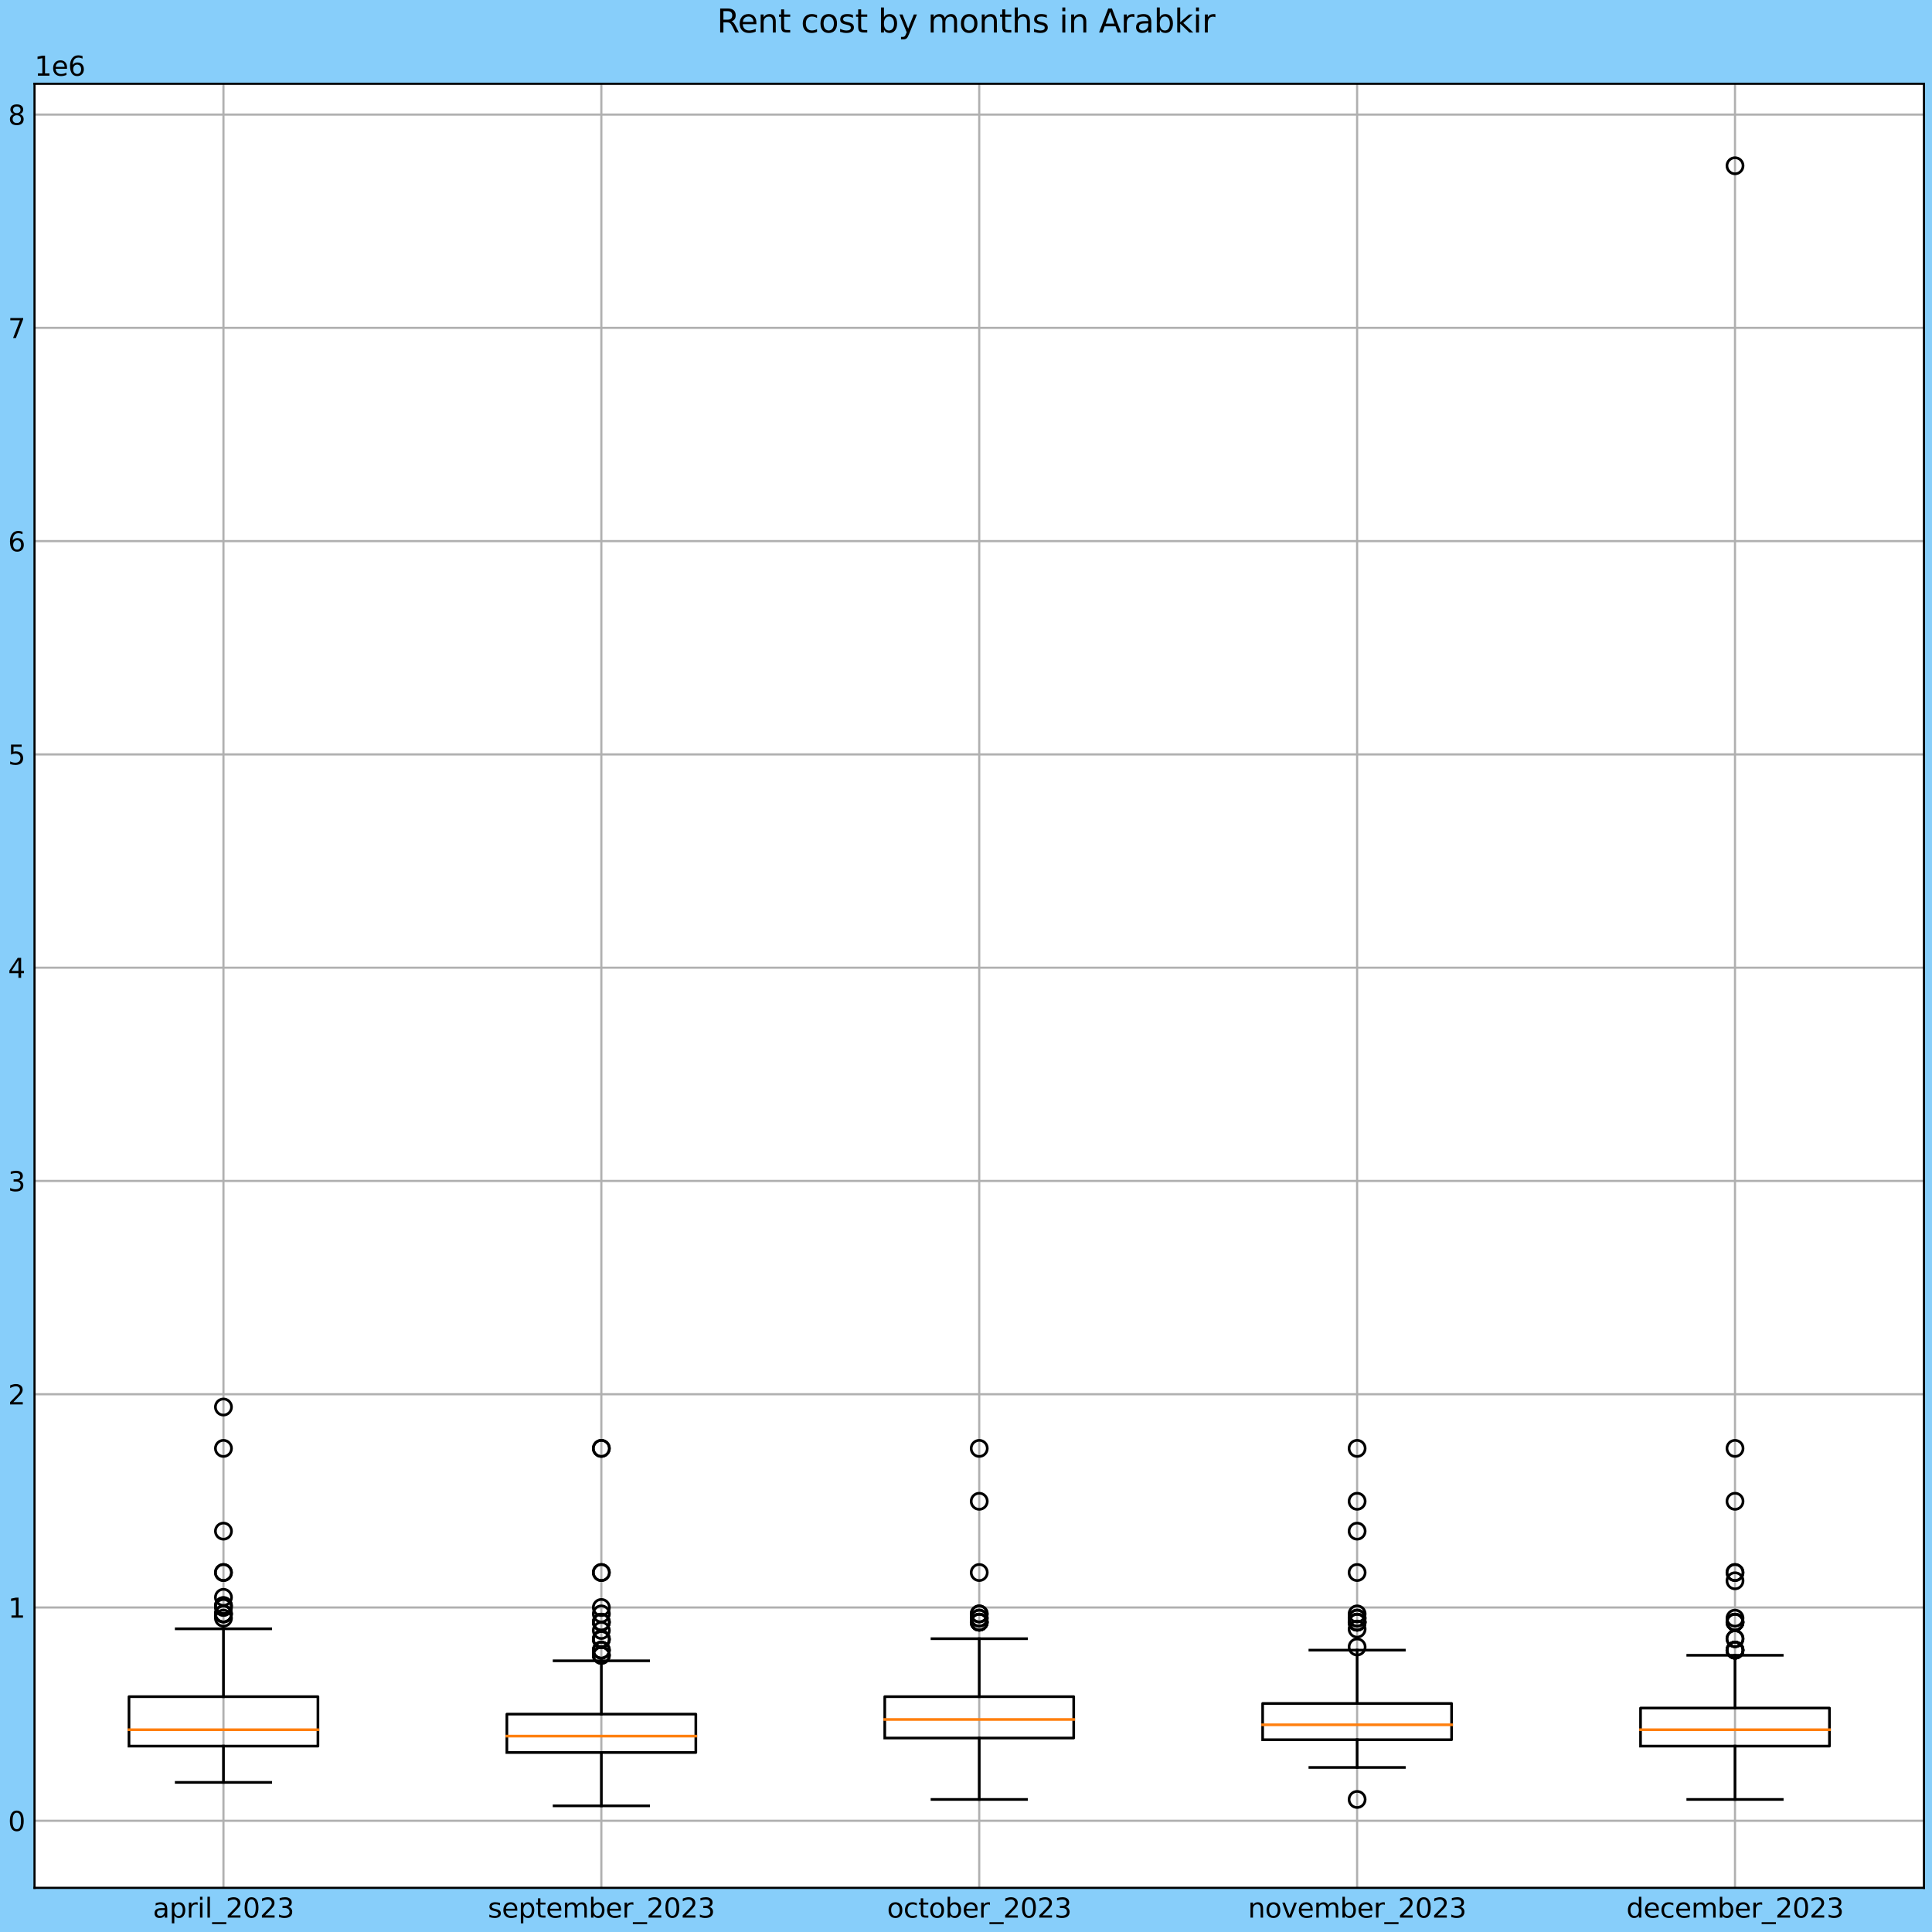 <?xml version="1.0" encoding="utf-8" standalone="no"?>
<!DOCTYPE svg PUBLIC "-//W3C//DTD SVG 1.1//EN"
  "http://www.w3.org/Graphics/SVG/1.1/DTD/svg11.dtd">
<svg xmlns:xlink="http://www.w3.org/1999/xlink" width="720pt" height="720pt" viewBox="0 0 720 720" xmlns="http://www.w3.org/2000/svg" version="1.1">
 <defs>
  <style type="text/css">*{stroke-linejoin: round; stroke-linecap: butt}</style>
 </defs>
 <g id="figure_1">
  <g id="patch_1">
   <path d="M 0 720 
L 720 720 
L 720 0 
L 0 0 
z
" style="fill: #87cefa"/>
  </g>
  <g id="axes_1">
   <g id="patch_2">
    <path d="M 12.863 703.544 
L 717 703.544 
L 717 31.213 
L 12.863 31.213 
z
" style="fill: #ffffff"/>
   </g>
   <g id="matplotlib.axis_1">
    <g id="xtick_1">
     <g id="line2d_1">
      <path d="M 83.276 703.544 
L 83.276 31.213 
" clip-path="url(#pa98e828a93)" style="fill: none; stroke: #b0b0b0; stroke-width: 0.8; stroke-linecap: square"/>
     </g>
     <g id="line2d_2"/>
     <g id="text_1">
      <!-- april_2023 -->
      <g transform="translate(56.98 714.642)scale(0.1 -0.1)">
       <defs>
        <path id="DejaVuSans-61" d="M 2194 1759 
Q 1497 1759 1228 1600 
Q 959 1441 959 1056 
Q 959 750 1161 570 
Q 1363 391 1709 391 
Q 2188 391 2477 730 
Q 2766 1069 2766 1631 
L 2766 1759 
L 2194 1759 
z
M 3341 1997 
L 3341 0 
L 2766 0 
L 2766 531 
Q 2569 213 2275 61 
Q 1981 -91 1556 -91 
Q 1019 -91 701 211 
Q 384 513 384 1019 
Q 384 1609 779 1909 
Q 1175 2209 1959 2209 
L 2766 2209 
L 2766 2266 
Q 2766 2663 2505 2880 
Q 2244 3097 1772 3097 
Q 1472 3097 1187 3025 
Q 903 2953 641 2809 
L 641 3341 
Q 956 3463 1253 3523 
Q 1550 3584 1831 3584 
Q 2591 3584 2966 3190 
Q 3341 2797 3341 1997 
z
" transform="scale(0.016)"/>
        <path id="DejaVuSans-70" d="M 1159 525 
L 1159 -1331 
L 581 -1331 
L 581 3500 
L 1159 3500 
L 1159 2969 
Q 1341 3281 1617 3432 
Q 1894 3584 2278 3584 
Q 2916 3584 3314 3078 
Q 3713 2572 3713 1747 
Q 3713 922 3314 415 
Q 2916 -91 2278 -91 
Q 1894 -91 1617 61 
Q 1341 213 1159 525 
z
M 3116 1747 
Q 3116 2381 2855 2742 
Q 2594 3103 2138 3103 
Q 1681 3103 1420 2742 
Q 1159 2381 1159 1747 
Q 1159 1113 1420 752 
Q 1681 391 2138 391 
Q 2594 391 2855 752 
Q 3116 1113 3116 1747 
z
" transform="scale(0.016)"/>
        <path id="DejaVuSans-72" d="M 2631 2963 
Q 2534 3019 2420 3045 
Q 2306 3072 2169 3072 
Q 1681 3072 1420 2755 
Q 1159 2438 1159 1844 
L 1159 0 
L 581 0 
L 581 3500 
L 1159 3500 
L 1159 2956 
Q 1341 3275 1631 3429 
Q 1922 3584 2338 3584 
Q 2397 3584 2469 3576 
Q 2541 3569 2628 3553 
L 2631 2963 
z
" transform="scale(0.016)"/>
        <path id="DejaVuSans-69" d="M 603 3500 
L 1178 3500 
L 1178 0 
L 603 0 
L 603 3500 
z
M 603 4863 
L 1178 4863 
L 1178 4134 
L 603 4134 
L 603 4863 
z
" transform="scale(0.016)"/>
        <path id="DejaVuSans-6c" d="M 603 4863 
L 1178 4863 
L 1178 0 
L 603 0 
L 603 4863 
z
" transform="scale(0.016)"/>
        <path id="DejaVuSans-5f" d="M 3263 -1063 
L 3263 -1509 
L -63 -1509 
L -63 -1063 
L 3263 -1063 
z
" transform="scale(0.016)"/>
        <path id="DejaVuSans-32" d="M 1228 531 
L 3431 531 
L 3431 0 
L 469 0 
L 469 531 
Q 828 903 1448 1529 
Q 2069 2156 2228 2338 
Q 2531 2678 2651 2914 
Q 2772 3150 2772 3378 
Q 2772 3750 2511 3984 
Q 2250 4219 1831 4219 
Q 1534 4219 1204 4116 
Q 875 4013 500 3803 
L 500 4441 
Q 881 4594 1212 4672 
Q 1544 4750 1819 4750 
Q 2544 4750 2975 4387 
Q 3406 4025 3406 3419 
Q 3406 3131 3298 2873 
Q 3191 2616 2906 2266 
Q 2828 2175 2409 1742 
Q 1991 1309 1228 531 
z
" transform="scale(0.016)"/>
        <path id="DejaVuSans-30" d="M 2034 4250 
Q 1547 4250 1301 3770 
Q 1056 3291 1056 2328 
Q 1056 1369 1301 889 
Q 1547 409 2034 409 
Q 2525 409 2770 889 
Q 3016 1369 3016 2328 
Q 3016 3291 2770 3770 
Q 2525 4250 2034 4250 
z
M 2034 4750 
Q 2819 4750 3233 4129 
Q 3647 3509 3647 2328 
Q 3647 1150 3233 529 
Q 2819 -91 2034 -91 
Q 1250 -91 836 529 
Q 422 1150 422 2328 
Q 422 3509 836 4129 
Q 1250 4750 2034 4750 
z
" transform="scale(0.016)"/>
        <path id="DejaVuSans-33" d="M 2597 2516 
Q 3050 2419 3304 2112 
Q 3559 1806 3559 1356 
Q 3559 666 3084 287 
Q 2609 -91 1734 -91 
Q 1441 -91 1130 -33 
Q 819 25 488 141 
L 488 750 
Q 750 597 1062 519 
Q 1375 441 1716 441 
Q 2309 441 2620 675 
Q 2931 909 2931 1356 
Q 2931 1769 2642 2001 
Q 2353 2234 1838 2234 
L 1294 2234 
L 1294 2753 
L 1863 2753 
Q 2328 2753 2575 2939 
Q 2822 3125 2822 3475 
Q 2822 3834 2567 4026 
Q 2313 4219 1838 4219 
Q 1578 4219 1281 4162 
Q 984 4106 628 3988 
L 628 4550 
Q 988 4650 1302 4700 
Q 1616 4750 1894 4750 
Q 2613 4750 3031 4423 
Q 3450 4097 3450 3541 
Q 3450 3153 3228 2886 
Q 3006 2619 2597 2516 
z
" transform="scale(0.016)"/>
       </defs>
       <use xlink:href="#DejaVuSans-61"/>
       <use xlink:href="#DejaVuSans-70" x="61.279"/>
       <use xlink:href="#DejaVuSans-72" x="124.756"/>
       <use xlink:href="#DejaVuSans-69" x="165.869"/>
       <use xlink:href="#DejaVuSans-6c" x="193.652"/>
       <use xlink:href="#DejaVuSans-5f" x="221.436"/>
       <use xlink:href="#DejaVuSans-32" x="271.436"/>
       <use xlink:href="#DejaVuSans-30" x="335.059"/>
       <use xlink:href="#DejaVuSans-32" x="398.682"/>
       <use xlink:href="#DejaVuSans-33" x="462.305"/>
      </g>
     </g>
    </g>
    <g id="xtick_2">
     <g id="line2d_3">
      <path d="M 224.104 703.544 
L 224.104 31.213 
" clip-path="url(#pa98e828a93)" style="fill: none; stroke: #b0b0b0; stroke-width: 0.8; stroke-linecap: square"/>
     </g>
     <g id="line2d_4"/>
     <g id="text_2">
      <!-- september_2023 -->
      <g transform="translate(181.81 714.642)scale(0.1 -0.1)">
       <defs>
        <path id="DejaVuSans-73" d="M 2834 3397 
L 2834 2853 
Q 2591 2978 2328 3040 
Q 2066 3103 1784 3103 
Q 1356 3103 1142 2972 
Q 928 2841 928 2578 
Q 928 2378 1081 2264 
Q 1234 2150 1697 2047 
L 1894 2003 
Q 2506 1872 2764 1633 
Q 3022 1394 3022 966 
Q 3022 478 2636 193 
Q 2250 -91 1575 -91 
Q 1294 -91 989 -36 
Q 684 19 347 128 
L 347 722 
Q 666 556 975 473 
Q 1284 391 1588 391 
Q 1994 391 2212 530 
Q 2431 669 2431 922 
Q 2431 1156 2273 1281 
Q 2116 1406 1581 1522 
L 1381 1569 
Q 847 1681 609 1914 
Q 372 2147 372 2553 
Q 372 3047 722 3315 
Q 1072 3584 1716 3584 
Q 2034 3584 2315 3537 
Q 2597 3491 2834 3397 
z
" transform="scale(0.016)"/>
        <path id="DejaVuSans-65" d="M 3597 1894 
L 3597 1613 
L 953 1613 
Q 991 1019 1311 708 
Q 1631 397 2203 397 
Q 2534 397 2845 478 
Q 3156 559 3463 722 
L 3463 178 
Q 3153 47 2828 -22 
Q 2503 -91 2169 -91 
Q 1331 -91 842 396 
Q 353 884 353 1716 
Q 353 2575 817 3079 
Q 1281 3584 2069 3584 
Q 2775 3584 3186 3129 
Q 3597 2675 3597 1894 
z
M 3022 2063 
Q 3016 2534 2758 2815 
Q 2500 3097 2075 3097 
Q 1594 3097 1305 2825 
Q 1016 2553 972 2059 
L 3022 2063 
z
" transform="scale(0.016)"/>
        <path id="DejaVuSans-74" d="M 1172 4494 
L 1172 3500 
L 2356 3500 
L 2356 3053 
L 1172 3053 
L 1172 1153 
Q 1172 725 1289 603 
Q 1406 481 1766 481 
L 2356 481 
L 2356 0 
L 1766 0 
Q 1100 0 847 248 
Q 594 497 594 1153 
L 594 3053 
L 172 3053 
L 172 3500 
L 594 3500 
L 594 4494 
L 1172 4494 
z
" transform="scale(0.016)"/>
        <path id="DejaVuSans-6d" d="M 3328 2828 
Q 3544 3216 3844 3400 
Q 4144 3584 4550 3584 
Q 5097 3584 5394 3201 
Q 5691 2819 5691 2113 
L 5691 0 
L 5113 0 
L 5113 2094 
Q 5113 2597 4934 2840 
Q 4756 3084 4391 3084 
Q 3944 3084 3684 2787 
Q 3425 2491 3425 1978 
L 3425 0 
L 2847 0 
L 2847 2094 
Q 2847 2600 2669 2842 
Q 2491 3084 2119 3084 
Q 1678 3084 1418 2786 
Q 1159 2488 1159 1978 
L 1159 0 
L 581 0 
L 581 3500 
L 1159 3500 
L 1159 2956 
Q 1356 3278 1631 3431 
Q 1906 3584 2284 3584 
Q 2666 3584 2933 3390 
Q 3200 3197 3328 2828 
z
" transform="scale(0.016)"/>
        <path id="DejaVuSans-62" d="M 3116 1747 
Q 3116 2381 2855 2742 
Q 2594 3103 2138 3103 
Q 1681 3103 1420 2742 
Q 1159 2381 1159 1747 
Q 1159 1113 1420 752 
Q 1681 391 2138 391 
Q 2594 391 2855 752 
Q 3116 1113 3116 1747 
z
M 1159 2969 
Q 1341 3281 1617 3432 
Q 1894 3584 2278 3584 
Q 2916 3584 3314 3078 
Q 3713 2572 3713 1747 
Q 3713 922 3314 415 
Q 2916 -91 2278 -91 
Q 1894 -91 1617 61 
Q 1341 213 1159 525 
L 1159 0 
L 581 0 
L 581 4863 
L 1159 4863 
L 1159 2969 
z
" transform="scale(0.016)"/>
       </defs>
       <use xlink:href="#DejaVuSans-73"/>
       <use xlink:href="#DejaVuSans-65" x="52.1"/>
       <use xlink:href="#DejaVuSans-70" x="113.623"/>
       <use xlink:href="#DejaVuSans-74" x="177.1"/>
       <use xlink:href="#DejaVuSans-65" x="216.309"/>
       <use xlink:href="#DejaVuSans-6d" x="277.832"/>
       <use xlink:href="#DejaVuSans-62" x="375.244"/>
       <use xlink:href="#DejaVuSans-65" x="438.721"/>
       <use xlink:href="#DejaVuSans-72" x="500.244"/>
       <use xlink:href="#DejaVuSans-5f" x="541.357"/>
       <use xlink:href="#DejaVuSans-32" x="591.357"/>
       <use xlink:href="#DejaVuSans-30" x="654.98"/>
       <use xlink:href="#DejaVuSans-32" x="718.604"/>
       <use xlink:href="#DejaVuSans-33" x="782.227"/>
      </g>
     </g>
    </g>
    <g id="xtick_3">
     <g id="line2d_5">
      <path d="M 364.931 703.544 
L 364.931 31.213 
" clip-path="url(#pa98e828a93)" style="fill: none; stroke: #b0b0b0; stroke-width: 0.8; stroke-linecap: square"/>
     </g>
     <g id="line2d_6"/>
     <g id="text_3">
      <!-- october_2023 -->
      <g transform="translate(330.572 714.642)scale(0.1 -0.1)">
       <defs>
        <path id="DejaVuSans-6f" d="M 1959 3097 
Q 1497 3097 1228 2736 
Q 959 2375 959 1747 
Q 959 1119 1226 758 
Q 1494 397 1959 397 
Q 2419 397 2687 759 
Q 2956 1122 2956 1747 
Q 2956 2369 2687 2733 
Q 2419 3097 1959 3097 
z
M 1959 3584 
Q 2709 3584 3137 3096 
Q 3566 2609 3566 1747 
Q 3566 888 3137 398 
Q 2709 -91 1959 -91 
Q 1206 -91 779 398 
Q 353 888 353 1747 
Q 353 2609 779 3096 
Q 1206 3584 1959 3584 
z
" transform="scale(0.016)"/>
        <path id="DejaVuSans-63" d="M 3122 3366 
L 3122 2828 
Q 2878 2963 2633 3030 
Q 2388 3097 2138 3097 
Q 1578 3097 1268 2742 
Q 959 2388 959 1747 
Q 959 1106 1268 751 
Q 1578 397 2138 397 
Q 2388 397 2633 464 
Q 2878 531 3122 666 
L 3122 134 
Q 2881 22 2623 -34 
Q 2366 -91 2075 -91 
Q 1284 -91 818 406 
Q 353 903 353 1747 
Q 353 2603 823 3093 
Q 1294 3584 2113 3584 
Q 2378 3584 2631 3529 
Q 2884 3475 3122 3366 
z
" transform="scale(0.016)"/>
       </defs>
       <use xlink:href="#DejaVuSans-6f"/>
       <use xlink:href="#DejaVuSans-63" x="61.182"/>
       <use xlink:href="#DejaVuSans-74" x="116.162"/>
       <use xlink:href="#DejaVuSans-6f" x="155.371"/>
       <use xlink:href="#DejaVuSans-62" x="216.553"/>
       <use xlink:href="#DejaVuSans-65" x="280.029"/>
       <use xlink:href="#DejaVuSans-72" x="341.553"/>
       <use xlink:href="#DejaVuSans-5f" x="382.666"/>
       <use xlink:href="#DejaVuSans-32" x="432.666"/>
       <use xlink:href="#DejaVuSans-30" x="496.289"/>
       <use xlink:href="#DejaVuSans-32" x="559.912"/>
       <use xlink:href="#DejaVuSans-33" x="623.535"/>
      </g>
     </g>
    </g>
    <g id="xtick_4">
     <g id="line2d_7">
      <path d="M 505.759 703.544 
L 505.759 31.213 
" clip-path="url(#pa98e828a93)" style="fill: none; stroke: #b0b0b0; stroke-width: 0.8; stroke-linecap: square"/>
     </g>
     <g id="line2d_8"/>
     <g id="text_4">
      <!-- november_2023 -->
      <g transform="translate(465.093 714.642)scale(0.1 -0.1)">
       <defs>
        <path id="DejaVuSans-6e" d="M 3513 2113 
L 3513 0 
L 2938 0 
L 2938 2094 
Q 2938 2591 2744 2837 
Q 2550 3084 2163 3084 
Q 1697 3084 1428 2787 
Q 1159 2491 1159 1978 
L 1159 0 
L 581 0 
L 581 3500 
L 1159 3500 
L 1159 2956 
Q 1366 3272 1645 3428 
Q 1925 3584 2291 3584 
Q 2894 3584 3203 3211 
Q 3513 2838 3513 2113 
z
" transform="scale(0.016)"/>
        <path id="DejaVuSans-76" d="M 191 3500 
L 800 3500 
L 1894 563 
L 2988 3500 
L 3597 3500 
L 2284 0 
L 1503 0 
L 191 3500 
z
" transform="scale(0.016)"/>
       </defs>
       <use xlink:href="#DejaVuSans-6e"/>
       <use xlink:href="#DejaVuSans-6f" x="63.379"/>
       <use xlink:href="#DejaVuSans-76" x="124.561"/>
       <use xlink:href="#DejaVuSans-65" x="183.74"/>
       <use xlink:href="#DejaVuSans-6d" x="245.264"/>
       <use xlink:href="#DejaVuSans-62" x="342.676"/>
       <use xlink:href="#DejaVuSans-65" x="406.152"/>
       <use xlink:href="#DejaVuSans-72" x="467.676"/>
       <use xlink:href="#DejaVuSans-5f" x="508.789"/>
       <use xlink:href="#DejaVuSans-32" x="558.789"/>
       <use xlink:href="#DejaVuSans-30" x="622.412"/>
       <use xlink:href="#DejaVuSans-32" x="686.035"/>
       <use xlink:href="#DejaVuSans-33" x="749.658"/>
      </g>
     </g>
    </g>
    <g id="xtick_5">
     <g id="line2d_9">
      <path d="M 646.586 703.544 
L 646.586 31.213 
" clip-path="url(#pa98e828a93)" style="fill: none; stroke: #b0b0b0; stroke-width: 0.8; stroke-linecap: square"/>
     </g>
     <g id="line2d_10"/>
     <g id="text_5">
      <!-- december_2023 -->
      <g transform="translate(606.108 714.642)scale(0.1 -0.1)">
       <defs>
        <path id="DejaVuSans-64" d="M 2906 2969 
L 2906 4863 
L 3481 4863 
L 3481 0 
L 2906 0 
L 2906 525 
Q 2725 213 2448 61 
Q 2172 -91 1784 -91 
Q 1150 -91 751 415 
Q 353 922 353 1747 
Q 353 2572 751 3078 
Q 1150 3584 1784 3584 
Q 2172 3584 2448 3432 
Q 2725 3281 2906 2969 
z
M 947 1747 
Q 947 1113 1208 752 
Q 1469 391 1925 391 
Q 2381 391 2643 752 
Q 2906 1113 2906 1747 
Q 2906 2381 2643 2742 
Q 2381 3103 1925 3103 
Q 1469 3103 1208 2742 
Q 947 2381 947 1747 
z
" transform="scale(0.016)"/>
       </defs>
       <use xlink:href="#DejaVuSans-64"/>
       <use xlink:href="#DejaVuSans-65" x="63.477"/>
       <use xlink:href="#DejaVuSans-63" x="125"/>
       <use xlink:href="#DejaVuSans-65" x="179.98"/>
       <use xlink:href="#DejaVuSans-6d" x="241.504"/>
       <use xlink:href="#DejaVuSans-62" x="338.916"/>
       <use xlink:href="#DejaVuSans-65" x="402.393"/>
       <use xlink:href="#DejaVuSans-72" x="463.916"/>
       <use xlink:href="#DejaVuSans-5f" x="505.029"/>
       <use xlink:href="#DejaVuSans-32" x="555.029"/>
       <use xlink:href="#DejaVuSans-30" x="618.652"/>
       <use xlink:href="#DejaVuSans-32" x="682.275"/>
       <use xlink:href="#DejaVuSans-33" x="745.898"/>
      </g>
     </g>
    </g>
   </g>
   <g id="matplotlib.axis_2">
    <g id="ytick_1">
     <g id="line2d_11">
      <path d="M 12.863 678.547 
L 717 678.547 
" clip-path="url(#pa98e828a93)" style="fill: none; stroke: #b0b0b0; stroke-width: 0.8; stroke-linecap: square"/>
     </g>
     <g id="line2d_12"/>
     <g id="text_6">
      <!-- 0 -->
      <g transform="translate(3 682.346)scale(0.1 -0.1)">
       <use xlink:href="#DejaVuSans-30"/>
      </g>
     </g>
    </g>
    <g id="ytick_2">
     <g id="line2d_13">
      <path d="M 12.863 599.066 
L 717 599.066 
" clip-path="url(#pa98e828a93)" style="fill: none; stroke: #b0b0b0; stroke-width: 0.8; stroke-linecap: square"/>
     </g>
     <g id="line2d_14"/>
     <g id="text_7">
      <!-- 1 -->
      <g transform="translate(3 602.865)scale(0.1 -0.1)">
       <defs>
        <path id="DejaVuSans-31" d="M 794 531 
L 1825 531 
L 1825 4091 
L 703 3866 
L 703 4441 
L 1819 4666 
L 2450 4666 
L 2450 531 
L 3481 531 
L 3481 0 
L 794 0 
L 794 531 
z
" transform="scale(0.016)"/>
       </defs>
       <use xlink:href="#DejaVuSans-31"/>
      </g>
     </g>
    </g>
    <g id="ytick_3">
     <g id="line2d_15">
      <path d="M 12.863 519.585 
L 717 519.585 
" clip-path="url(#pa98e828a93)" style="fill: none; stroke: #b0b0b0; stroke-width: 0.8; stroke-linecap: square"/>
     </g>
     <g id="line2d_16"/>
     <g id="text_8">
      <!-- 2 -->
      <g transform="translate(3 523.384)scale(0.1 -0.1)">
       <use xlink:href="#DejaVuSans-32"/>
      </g>
     </g>
    </g>
    <g id="ytick_4">
     <g id="line2d_17">
      <path d="M 12.863 440.103 
L 717 440.103 
" clip-path="url(#pa98e828a93)" style="fill: none; stroke: #b0b0b0; stroke-width: 0.8; stroke-linecap: square"/>
     </g>
     <g id="line2d_18"/>
     <g id="text_9">
      <!-- 3 -->
      <g transform="translate(3 443.903)scale(0.1 -0.1)">
       <use xlink:href="#DejaVuSans-33"/>
      </g>
     </g>
    </g>
    <g id="ytick_5">
     <g id="line2d_19">
      <path d="M 12.863 360.622 
L 717 360.622 
" clip-path="url(#pa98e828a93)" style="fill: none; stroke: #b0b0b0; stroke-width: 0.8; stroke-linecap: square"/>
     </g>
     <g id="line2d_20"/>
     <g id="text_10">
      <!-- 4 -->
      <g transform="translate(3 364.422)scale(0.1 -0.1)">
       <defs>
        <path id="DejaVuSans-34" d="M 2419 4116 
L 825 1625 
L 2419 1625 
L 2419 4116 
z
M 2253 4666 
L 3047 4666 
L 3047 1625 
L 3713 1625 
L 3713 1100 
L 3047 1100 
L 3047 0 
L 2419 0 
L 2419 1100 
L 313 1100 
L 313 1709 
L 2253 4666 
z
" transform="scale(0.016)"/>
       </defs>
       <use xlink:href="#DejaVuSans-34"/>
      </g>
     </g>
    </g>
    <g id="ytick_6">
     <g id="line2d_21">
      <path d="M 12.863 281.141 
L 717 281.141 
" clip-path="url(#pa98e828a93)" style="fill: none; stroke: #b0b0b0; stroke-width: 0.8; stroke-linecap: square"/>
     </g>
     <g id="line2d_22"/>
     <g id="text_11">
      <!-- 5 -->
      <g transform="translate(3 284.94)scale(0.1 -0.1)">
       <defs>
        <path id="DejaVuSans-35" d="M 691 4666 
L 3169 4666 
L 3169 4134 
L 1269 4134 
L 1269 2991 
Q 1406 3038 1543 3061 
Q 1681 3084 1819 3084 
Q 2600 3084 3056 2656 
Q 3513 2228 3513 1497 
Q 3513 744 3044 326 
Q 2575 -91 1722 -91 
Q 1428 -91 1123 -41 
Q 819 9 494 109 
L 494 744 
Q 775 591 1075 516 
Q 1375 441 1709 441 
Q 2250 441 2565 725 
Q 2881 1009 2881 1497 
Q 2881 1984 2565 2268 
Q 2250 2553 1709 2553 
Q 1456 2553 1204 2497 
Q 953 2441 691 2322 
L 691 4666 
z
" transform="scale(0.016)"/>
       </defs>
       <use xlink:href="#DejaVuSans-35"/>
      </g>
     </g>
    </g>
    <g id="ytick_7">
     <g id="line2d_23">
      <path d="M 12.863 201.66 
L 717 201.66 
" clip-path="url(#pa98e828a93)" style="fill: none; stroke: #b0b0b0; stroke-width: 0.8; stroke-linecap: square"/>
     </g>
     <g id="line2d_24"/>
     <g id="text_12">
      <!-- 6 -->
      <g transform="translate(3 205.459)scale(0.1 -0.1)">
       <defs>
        <path id="DejaVuSans-36" d="M 2113 2584 
Q 1688 2584 1439 2293 
Q 1191 2003 1191 1497 
Q 1191 994 1439 701 
Q 1688 409 2113 409 
Q 2538 409 2786 701 
Q 3034 994 3034 1497 
Q 3034 2003 2786 2293 
Q 2538 2584 2113 2584 
z
M 3366 4563 
L 3366 3988 
Q 3128 4100 2886 4159 
Q 2644 4219 2406 4219 
Q 1781 4219 1451 3797 
Q 1122 3375 1075 2522 
Q 1259 2794 1537 2939 
Q 1816 3084 2150 3084 
Q 2853 3084 3261 2657 
Q 3669 2231 3669 1497 
Q 3669 778 3244 343 
Q 2819 -91 2113 -91 
Q 1303 -91 875 529 
Q 447 1150 447 2328 
Q 447 3434 972 4092 
Q 1497 4750 2381 4750 
Q 2619 4750 2861 4703 
Q 3103 4656 3366 4563 
z
" transform="scale(0.016)"/>
       </defs>
       <use xlink:href="#DejaVuSans-36"/>
      </g>
     </g>
    </g>
    <g id="ytick_8">
     <g id="line2d_25">
      <path d="M 12.863 122.179 
L 717 122.179 
" clip-path="url(#pa98e828a93)" style="fill: none; stroke: #b0b0b0; stroke-width: 0.8; stroke-linecap: square"/>
     </g>
     <g id="line2d_26"/>
     <g id="text_13">
      <!-- 7 -->
      <g transform="translate(3 125.978)scale(0.1 -0.1)">
       <defs>
        <path id="DejaVuSans-37" d="M 525 4666 
L 3525 4666 
L 3525 4397 
L 1831 0 
L 1172 0 
L 2766 4134 
L 525 4134 
L 525 4666 
z
" transform="scale(0.016)"/>
       </defs>
       <use xlink:href="#DejaVuSans-37"/>
      </g>
     </g>
    </g>
    <g id="ytick_9">
     <g id="line2d_27">
      <path d="M 12.863 42.698 
L 717 42.698 
" clip-path="url(#pa98e828a93)" style="fill: none; stroke: #b0b0b0; stroke-width: 0.8; stroke-linecap: square"/>
     </g>
     <g id="line2d_28"/>
     <g id="text_14">
      <!-- 8 -->
      <g transform="translate(3 46.497)scale(0.1 -0.1)">
       <defs>
        <path id="DejaVuSans-38" d="M 2034 2216 
Q 1584 2216 1326 1975 
Q 1069 1734 1069 1313 
Q 1069 891 1326 650 
Q 1584 409 2034 409 
Q 2484 409 2743 651 
Q 3003 894 3003 1313 
Q 3003 1734 2745 1975 
Q 2488 2216 2034 2216 
z
M 1403 2484 
Q 997 2584 770 2862 
Q 544 3141 544 3541 
Q 544 4100 942 4425 
Q 1341 4750 2034 4750 
Q 2731 4750 3128 4425 
Q 3525 4100 3525 3541 
Q 3525 3141 3298 2862 
Q 3072 2584 2669 2484 
Q 3125 2378 3379 2068 
Q 3634 1759 3634 1313 
Q 3634 634 3220 271 
Q 2806 -91 2034 -91 
Q 1263 -91 848 271 
Q 434 634 434 1313 
Q 434 1759 690 2068 
Q 947 2378 1403 2484 
z
M 1172 3481 
Q 1172 3119 1398 2916 
Q 1625 2713 2034 2713 
Q 2441 2713 2670 2916 
Q 2900 3119 2900 3481 
Q 2900 3844 2670 4047 
Q 2441 4250 2034 4250 
Q 1625 4250 1398 4047 
Q 1172 3844 1172 3481 
z
" transform="scale(0.016)"/>
       </defs>
       <use xlink:href="#DejaVuSans-38"/>
      </g>
     </g>
    </g>
    <g id="text_15">
     <!-- 1e6 -->
     <g transform="translate(12.863 28.213)scale(0.1 -0.1)">
      <use xlink:href="#DejaVuSans-31"/>
      <use xlink:href="#DejaVuSans-65" x="63.623"/>
      <use xlink:href="#DejaVuSans-36" x="125.146"/>
     </g>
    </g>
   </g>
   <g id="line2d_29">
    <path d="M 48.07 650.728 
L 118.483 650.728 
L 118.483 632.289 
L 48.07 632.289 
L 48.07 650.728 
" clip-path="url(#pa98e828a93)" style="fill: none; stroke: #000000; stroke-linecap: square"/>
   </g>
   <g id="line2d_30">
    <path d="M 83.276 650.728 
L 83.276 664.24 
" clip-path="url(#pa98e828a93)" style="fill: none; stroke: #000000; stroke-linecap: square"/>
   </g>
   <g id="line2d_31">
    <path d="M 83.276 632.289 
L 83.276 607.014 
" clip-path="url(#pa98e828a93)" style="fill: none; stroke: #000000; stroke-linecap: square"/>
   </g>
   <g id="line2d_32">
    <path d="M 65.673 664.24 
L 100.88 664.24 
" clip-path="url(#pa98e828a93)" style="fill: none; stroke: #000000; stroke-linecap: square"/>
   </g>
   <g id="line2d_33">
    <path d="M 65.673 607.014 
L 100.88 607.014 
" clip-path="url(#pa98e828a93)" style="fill: none; stroke: #000000; stroke-linecap: square"/>
   </g>
   <g id="line2d_34">
    <defs>
     <path id="m7c3dfa1968" d="M 0 3 
C 0.796 3 1.559 2.684 2.121 2.121 
C 2.684 1.559 3 0.796 3 0 
C 3 -0.796 2.684 -1.559 2.121 -2.121 
C 1.559 -2.684 0.796 -3 0 -3 
C -0.796 -3 -1.559 -2.684 -2.121 -2.121 
C -2.684 -1.559 -3 -0.796 -3 0 
C -3 0.796 -2.684 1.559 -2.121 2.121 
C -1.559 2.684 -0.796 3 0 3 
z
" style="stroke: #000000"/>
    </defs>
    <g clip-path="url(#pa98e828a93)">
     <use xlink:href="#m7c3dfa1968" x="83.276" y="586.031" style="fill-opacity: 0; stroke: #000000"/>
     <use xlink:href="#m7c3dfa1968" x="83.276" y="586.031" style="fill-opacity: 0; stroke: #000000"/>
     <use xlink:href="#m7c3dfa1968" x="83.276" y="595.282" style="fill-opacity: 0; stroke: #000000"/>
     <use xlink:href="#m7c3dfa1968" x="83.276" y="599.066" style="fill-opacity: 0; stroke: #000000"/>
     <use xlink:href="#m7c3dfa1968" x="83.276" y="598.366" style="fill-opacity: 0; stroke: #000000"/>
     <use xlink:href="#m7c3dfa1968" x="83.276" y="570.611" style="fill-opacity: 0; stroke: #000000"/>
     <use xlink:href="#m7c3dfa1968" x="83.276" y="539.773" style="fill-opacity: 0; stroke: #000000"/>
     <use xlink:href="#m7c3dfa1968" x="83.276" y="601.45" style="fill-opacity: 0; stroke: #000000"/>
     <use xlink:href="#m7c3dfa1968" x="83.276" y="603.04" style="fill-opacity: 0; stroke: #000000"/>
     <use xlink:href="#m7c3dfa1968" x="83.276" y="601.45" style="fill-opacity: 0; stroke: #000000"/>
     <use xlink:href="#m7c3dfa1968" x="83.276" y="598.366" style="fill-opacity: 0; stroke: #000000"/>
     <use xlink:href="#m7c3dfa1968" x="83.276" y="524.353" style="fill-opacity: 0; stroke: #000000"/>
     <use xlink:href="#m7c3dfa1968" x="83.276" y="601.45" style="fill-opacity: 0; stroke: #000000"/>
    </g>
   </g>
   <g id="line2d_35">
    <path d="M 188.897 653.113 
L 259.311 653.113 
L 259.311 638.806 
L 188.897 638.806 
L 188.897 653.113 
" clip-path="url(#pa98e828a93)" style="fill: none; stroke: #000000; stroke-linecap: square"/>
   </g>
   <g id="line2d_36">
    <path d="M 224.104 653.113 
L 224.104 672.983 
" clip-path="url(#pa98e828a93)" style="fill: none; stroke: #000000; stroke-linecap: square"/>
   </g>
   <g id="line2d_37">
    <path d="M 224.104 638.806 
L 224.104 618.936 
" clip-path="url(#pa98e828a93)" style="fill: none; stroke: #000000; stroke-linecap: square"/>
   </g>
   <g id="line2d_38">
    <path d="M 206.5 672.983 
L 241.707 672.983 
" clip-path="url(#pa98e828a93)" style="fill: none; stroke: #000000; stroke-linecap: square"/>
   </g>
   <g id="line2d_39">
    <path d="M 206.5 618.936 
L 241.707 618.936 
" clip-path="url(#pa98e828a93)" style="fill: none; stroke: #000000; stroke-linecap: square"/>
   </g>
   <g id="line2d_40">
    <g clip-path="url(#pa98e828a93)">
     <use xlink:href="#m7c3dfa1968" x="224.104" y="616.869" style="fill-opacity: 0; stroke: #000000"/>
     <use xlink:href="#m7c3dfa1968" x="224.104" y="539.773" style="fill-opacity: 0; stroke: #000000"/>
     <use xlink:href="#m7c3dfa1968" x="224.104" y="616.869" style="fill-opacity: 0; stroke: #000000"/>
     <use xlink:href="#m7c3dfa1968" x="224.104" y="616.869" style="fill-opacity: 0; stroke: #000000"/>
     <use xlink:href="#m7c3dfa1968" x="224.104" y="614.962" style="fill-opacity: 0; stroke: #000000"/>
     <use xlink:href="#m7c3dfa1968" x="224.104" y="614.962" style="fill-opacity: 0; stroke: #000000"/>
     <use xlink:href="#m7c3dfa1968" x="224.104" y="586.031" style="fill-opacity: 0; stroke: #000000"/>
     <use xlink:href="#m7c3dfa1968" x="224.104" y="607.618" style="fill-opacity: 0; stroke: #000000"/>
     <use xlink:href="#m7c3dfa1968" x="224.104" y="604.534" style="fill-opacity: 0; stroke: #000000"/>
     <use xlink:href="#m7c3dfa1968" x="224.104" y="610.988" style="fill-opacity: 0; stroke: #000000"/>
     <use xlink:href="#m7c3dfa1968" x="224.104" y="604.534" style="fill-opacity: 0; stroke: #000000"/>
     <use xlink:href="#m7c3dfa1968" x="224.104" y="610.702" style="fill-opacity: 0; stroke: #000000"/>
     <use xlink:href="#m7c3dfa1968" x="224.104" y="601.45" style="fill-opacity: 0; stroke: #000000"/>
     <use xlink:href="#m7c3dfa1968" x="224.104" y="539.773" style="fill-opacity: 0; stroke: #000000"/>
     <use xlink:href="#m7c3dfa1968" x="224.104" y="604.534" style="fill-opacity: 0; stroke: #000000"/>
     <use xlink:href="#m7c3dfa1968" x="224.104" y="586.031" style="fill-opacity: 0; stroke: #000000"/>
     <use xlink:href="#m7c3dfa1968" x="224.104" y="614.962" style="fill-opacity: 0; stroke: #000000"/>
     <use xlink:href="#m7c3dfa1968" x="224.104" y="599.066" style="fill-opacity: 0; stroke: #000000"/>
     <use xlink:href="#m7c3dfa1968" x="224.104" y="610.988" style="fill-opacity: 0; stroke: #000000"/>
    </g>
   </g>
   <g id="line2d_41">
    <path d="M 329.724 647.708 
L 400.138 647.708 
L 400.138 632.289 
L 329.724 632.289 
L 329.724 647.708 
" clip-path="url(#pa98e828a93)" style="fill: none; stroke: #000000; stroke-linecap: square"/>
   </g>
   <g id="line2d_42">
    <path d="M 364.931 647.708 
L 364.931 670.599 
" clip-path="url(#pa98e828a93)" style="fill: none; stroke: #000000; stroke-linecap: square"/>
   </g>
   <g id="line2d_43">
    <path d="M 364.931 632.289 
L 364.931 610.702 
" clip-path="url(#pa98e828a93)" style="fill: none; stroke: #000000; stroke-linecap: square"/>
   </g>
   <g id="line2d_44">
    <path d="M 347.328 670.599 
L 382.535 670.599 
" clip-path="url(#pa98e828a93)" style="fill: none; stroke: #000000; stroke-linecap: square"/>
   </g>
   <g id="line2d_45">
    <path d="M 347.328 610.702 
L 382.535 610.702 
" clip-path="url(#pa98e828a93)" style="fill: none; stroke: #000000; stroke-linecap: square"/>
   </g>
   <g id="line2d_46">
    <g clip-path="url(#pa98e828a93)">
     <use xlink:href="#m7c3dfa1968" x="364.931" y="586.031" style="fill-opacity: 0; stroke: #000000"/>
     <use xlink:href="#m7c3dfa1968" x="364.931" y="559.484" style="fill-opacity: 0; stroke: #000000"/>
     <use xlink:href="#m7c3dfa1968" x="364.931" y="601.45" style="fill-opacity: 0; stroke: #000000"/>
     <use xlink:href="#m7c3dfa1968" x="364.931" y="604.534" style="fill-opacity: 0; stroke: #000000"/>
     <use xlink:href="#m7c3dfa1968" x="364.931" y="601.45" style="fill-opacity: 0; stroke: #000000"/>
     <use xlink:href="#m7c3dfa1968" x="364.931" y="604.534" style="fill-opacity: 0; stroke: #000000"/>
     <use xlink:href="#m7c3dfa1968" x="364.931" y="603.04" style="fill-opacity: 0; stroke: #000000"/>
     <use xlink:href="#m7c3dfa1968" x="364.931" y="604.534" style="fill-opacity: 0; stroke: #000000"/>
     <use xlink:href="#m7c3dfa1968" x="364.931" y="604.534" style="fill-opacity: 0; stroke: #000000"/>
     <use xlink:href="#m7c3dfa1968" x="364.931" y="603.04" style="fill-opacity: 0; stroke: #000000"/>
     <use xlink:href="#m7c3dfa1968" x="364.931" y="539.773" style="fill-opacity: 0; stroke: #000000"/>
    </g>
   </g>
   <g id="line2d_47">
    <path d="M 470.552 648.344 
L 540.966 648.344 
L 540.966 634.832 
L 470.552 634.832 
L 470.552 648.344 
" clip-path="url(#pa98e828a93)" style="fill: none; stroke: #000000; stroke-linecap: square"/>
   </g>
   <g id="line2d_48">
    <path d="M 505.759 648.344 
L 505.759 658.676 
" clip-path="url(#pa98e828a93)" style="fill: none; stroke: #000000; stroke-linecap: square"/>
   </g>
   <g id="line2d_49">
    <path d="M 505.759 634.832 
L 505.759 614.962 
" clip-path="url(#pa98e828a93)" style="fill: none; stroke: #000000; stroke-linecap: square"/>
   </g>
   <g id="line2d_50">
    <path d="M 488.155 658.676 
L 523.362 658.676 
" clip-path="url(#pa98e828a93)" style="fill: none; stroke: #000000; stroke-linecap: square"/>
   </g>
   <g id="line2d_51">
    <path d="M 488.155 614.962 
L 523.362 614.962 
" clip-path="url(#pa98e828a93)" style="fill: none; stroke: #000000; stroke-linecap: square"/>
   </g>
   <g id="line2d_52">
    <g clip-path="url(#pa98e828a93)">
     <use xlink:href="#m7c3dfa1968" x="505.759" y="670.599" style="fill-opacity: 0; stroke: #000000"/>
     <use xlink:href="#m7c3dfa1968" x="505.759" y="607.109" style="fill-opacity: 0; stroke: #000000"/>
     <use xlink:href="#m7c3dfa1968" x="505.759" y="586.031" style="fill-opacity: 0; stroke: #000000"/>
     <use xlink:href="#m7c3dfa1968" x="505.759" y="613.786" style="fill-opacity: 0; stroke: #000000"/>
     <use xlink:href="#m7c3dfa1968" x="505.759" y="601.45" style="fill-opacity: 0; stroke: #000000"/>
     <use xlink:href="#m7c3dfa1968" x="505.759" y="604.534" style="fill-opacity: 0; stroke: #000000"/>
     <use xlink:href="#m7c3dfa1968" x="505.759" y="570.611" style="fill-opacity: 0; stroke: #000000"/>
     <use xlink:href="#m7c3dfa1968" x="505.759" y="604.534" style="fill-opacity: 0; stroke: #000000"/>
     <use xlink:href="#m7c3dfa1968" x="505.759" y="559.484" style="fill-opacity: 0; stroke: #000000"/>
     <use xlink:href="#m7c3dfa1968" x="505.759" y="603.04" style="fill-opacity: 0; stroke: #000000"/>
     <use xlink:href="#m7c3dfa1968" x="505.759" y="604.534" style="fill-opacity: 0; stroke: #000000"/>
     <use xlink:href="#m7c3dfa1968" x="505.759" y="603.04" style="fill-opacity: 0; stroke: #000000"/>
     <use xlink:href="#m7c3dfa1968" x="505.759" y="604.534" style="fill-opacity: 0; stroke: #000000"/>
     <use xlink:href="#m7c3dfa1968" x="505.759" y="539.773" style="fill-opacity: 0; stroke: #000000"/>
    </g>
   </g>
   <g id="line2d_53">
    <path d="M 611.379 650.728 
L 681.793 650.728 
L 681.793 636.545 
L 611.379 636.545 
L 611.379 650.728 
" clip-path="url(#pa98e828a93)" style="fill: none; stroke: #000000; stroke-linecap: square"/>
   </g>
   <g id="line2d_54">
    <path d="M 646.586 650.728 
L 646.586 670.599 
" clip-path="url(#pa98e828a93)" style="fill: none; stroke: #000000; stroke-linecap: square"/>
   </g>
   <g id="line2d_55">
    <path d="M 646.586 636.545 
L 646.586 616.869 
" clip-path="url(#pa98e828a93)" style="fill: none; stroke: #000000; stroke-linecap: square"/>
   </g>
   <g id="line2d_56">
    <path d="M 628.983 670.599 
L 664.189 670.599 
" clip-path="url(#pa98e828a93)" style="fill: none; stroke: #000000; stroke-linecap: square"/>
   </g>
   <g id="line2d_57">
    <path d="M 628.983 616.869 
L 664.189 616.869 
" clip-path="url(#pa98e828a93)" style="fill: none; stroke: #000000; stroke-linecap: square"/>
   </g>
   <g id="line2d_58">
    <g clip-path="url(#pa98e828a93)">
     <use xlink:href="#m7c3dfa1968" x="646.586" y="586.031" style="fill-opacity: 0; stroke: #000000"/>
     <use xlink:href="#m7c3dfa1968" x="646.586" y="614.962" style="fill-opacity: 0; stroke: #000000"/>
     <use xlink:href="#m7c3dfa1968" x="646.586" y="610.702" style="fill-opacity: 0; stroke: #000000"/>
     <use xlink:href="#m7c3dfa1968" x="646.586" y="559.484" style="fill-opacity: 0; stroke: #000000"/>
     <use xlink:href="#m7c3dfa1968" x="646.586" y="610.702" style="fill-opacity: 0; stroke: #000000"/>
     <use xlink:href="#m7c3dfa1968" x="646.586" y="589.115" style="fill-opacity: 0; stroke: #000000"/>
     <use xlink:href="#m7c3dfa1968" x="646.586" y="614.962" style="fill-opacity: 0; stroke: #000000"/>
     <use xlink:href="#m7c3dfa1968" x="646.586" y="586.031" style="fill-opacity: 0; stroke: #000000"/>
     <use xlink:href="#m7c3dfa1968" x="646.586" y="604.534" style="fill-opacity: 0; stroke: #000000"/>
     <use xlink:href="#m7c3dfa1968" x="646.586" y="604.534" style="fill-opacity: 0; stroke: #000000"/>
     <use xlink:href="#m7c3dfa1968" x="646.586" y="604.534" style="fill-opacity: 0; stroke: #000000"/>
     <use xlink:href="#m7c3dfa1968" x="646.586" y="604.534" style="fill-opacity: 0; stroke: #000000"/>
     <use xlink:href="#m7c3dfa1968" x="646.586" y="61.773" style="fill-opacity: 0; stroke: #000000"/>
     <use xlink:href="#m7c3dfa1968" x="646.586" y="603.04" style="fill-opacity: 0; stroke: #000000"/>
     <use xlink:href="#m7c3dfa1968" x="646.586" y="614.962" style="fill-opacity: 0; stroke: #000000"/>
     <use xlink:href="#m7c3dfa1968" x="646.586" y="614.962" style="fill-opacity: 0; stroke: #000000"/>
     <use xlink:href="#m7c3dfa1968" x="646.586" y="539.773" style="fill-opacity: 0; stroke: #000000"/>
     <use xlink:href="#m7c3dfa1968" x="646.586" y="614.962" style="fill-opacity: 0; stroke: #000000"/>
    </g>
   </g>
   <g id="line2d_59">
    <path d="M 48.07 644.624 
L 118.483 644.624 
" clip-path="url(#pa98e828a93)" style="fill: none; stroke: #ff7f0e; stroke-linecap: square"/>
   </g>
   <g id="line2d_60">
    <path d="M 188.897 646.993 
L 259.311 646.993 
" clip-path="url(#pa98e828a93)" style="fill: none; stroke: #ff7f0e; stroke-linecap: square"/>
   </g>
   <g id="line2d_61">
    <path d="M 329.724 640.793 
L 400.138 640.793 
" clip-path="url(#pa98e828a93)" style="fill: none; stroke: #ff7f0e; stroke-linecap: square"/>
   </g>
   <g id="line2d_62">
    <path d="M 470.552 642.78 
L 540.966 642.78 
" clip-path="url(#pa98e828a93)" style="fill: none; stroke: #ff7f0e; stroke-linecap: square"/>
   </g>
   <g id="line2d_63">
    <path d="M 611.379 644.624 
L 681.793 644.624 
" clip-path="url(#pa98e828a93)" style="fill: none; stroke: #ff7f0e; stroke-linecap: square"/>
   </g>
   <g id="patch_3">
    <path d="M 12.863 703.544 
L 12.863 31.213 
" style="fill: none; stroke: #000000; stroke-width: 0.8; stroke-linejoin: miter; stroke-linecap: square"/>
   </g>
   <g id="patch_4">
    <path d="M 717 703.544 
L 717 31.213 
" style="fill: none; stroke: #000000; stroke-width: 0.8; stroke-linejoin: miter; stroke-linecap: square"/>
   </g>
   <g id="patch_5">
    <path d="M 12.863 703.544 
L 717 703.544 
" style="fill: none; stroke: #000000; stroke-width: 0.8; stroke-linejoin: miter; stroke-linecap: square"/>
   </g>
   <g id="patch_6">
    <path d="M 12.863 31.213 
L 717 31.213 
" style="fill: none; stroke: #000000; stroke-width: 0.8; stroke-linejoin: miter; stroke-linecap: square"/>
   </g>
  </g>
  <g id="text_16">
   <!-- Rent cost by months in Arabkir -->
   <g transform="translate(267.179 12.118)scale(0.12 -0.12)">
    <defs>
     <path id="DejaVuSans-52" d="M 2841 2188 
Q 3044 2119 3236 1894 
Q 3428 1669 3622 1275 
L 4263 0 
L 3584 0 
L 2988 1197 
Q 2756 1666 2539 1819 
Q 2322 1972 1947 1972 
L 1259 1972 
L 1259 0 
L 628 0 
L 628 4666 
L 2053 4666 
Q 2853 4666 3247 4331 
Q 3641 3997 3641 3322 
Q 3641 2881 3436 2590 
Q 3231 2300 2841 2188 
z
M 1259 4147 
L 1259 2491 
L 2053 2491 
Q 2509 2491 2742 2702 
Q 2975 2913 2975 3322 
Q 2975 3731 2742 3939 
Q 2509 4147 2053 4147 
L 1259 4147 
z
" transform="scale(0.016)"/>
     <path id="DejaVuSans-20" transform="scale(0.016)"/>
     <path id="DejaVuSans-79" d="M 2059 -325 
Q 1816 -950 1584 -1140 
Q 1353 -1331 966 -1331 
L 506 -1331 
L 506 -850 
L 844 -850 
Q 1081 -850 1212 -737 
Q 1344 -625 1503 -206 
L 1606 56 
L 191 3500 
L 800 3500 
L 1894 763 
L 2988 3500 
L 3597 3500 
L 2059 -325 
z
" transform="scale(0.016)"/>
     <path id="DejaVuSans-68" d="M 3513 2113 
L 3513 0 
L 2938 0 
L 2938 2094 
Q 2938 2591 2744 2837 
Q 2550 3084 2163 3084 
Q 1697 3084 1428 2787 
Q 1159 2491 1159 1978 
L 1159 0 
L 581 0 
L 581 4863 
L 1159 4863 
L 1159 2956 
Q 1366 3272 1645 3428 
Q 1925 3584 2291 3584 
Q 2894 3584 3203 3211 
Q 3513 2838 3513 2113 
z
" transform="scale(0.016)"/>
     <path id="DejaVuSans-41" d="M 2188 4044 
L 1331 1722 
L 3047 1722 
L 2188 4044 
z
M 1831 4666 
L 2547 4666 
L 4325 0 
L 3669 0 
L 3244 1197 
L 1141 1197 
L 716 0 
L 50 0 
L 1831 4666 
z
" transform="scale(0.016)"/>
     <path id="DejaVuSans-6b" d="M 581 4863 
L 1159 4863 
L 1159 1991 
L 2875 3500 
L 3609 3500 
L 1753 1863 
L 3688 0 
L 2938 0 
L 1159 1709 
L 1159 0 
L 581 0 
L 581 4863 
z
" transform="scale(0.016)"/>
    </defs>
    <use xlink:href="#DejaVuSans-52"/>
    <use xlink:href="#DejaVuSans-65" x="64.982"/>
    <use xlink:href="#DejaVuSans-6e" x="126.506"/>
    <use xlink:href="#DejaVuSans-74" x="189.885"/>
    <use xlink:href="#DejaVuSans-20" x="229.094"/>
    <use xlink:href="#DejaVuSans-63" x="260.881"/>
    <use xlink:href="#DejaVuSans-6f" x="315.861"/>
    <use xlink:href="#DejaVuSans-73" x="377.043"/>
    <use xlink:href="#DejaVuSans-74" x="429.143"/>
    <use xlink:href="#DejaVuSans-20" x="468.352"/>
    <use xlink:href="#DejaVuSans-62" x="500.139"/>
    <use xlink:href="#DejaVuSans-79" x="563.615"/>
    <use xlink:href="#DejaVuSans-20" x="622.795"/>
    <use xlink:href="#DejaVuSans-6d" x="654.582"/>
    <use xlink:href="#DejaVuSans-6f" x="751.994"/>
    <use xlink:href="#DejaVuSans-6e" x="813.176"/>
    <use xlink:href="#DejaVuSans-74" x="876.555"/>
    <use xlink:href="#DejaVuSans-68" x="915.764"/>
    <use xlink:href="#DejaVuSans-73" x="979.143"/>
    <use xlink:href="#DejaVuSans-20" x="1031.242"/>
    <use xlink:href="#DejaVuSans-69" x="1063.029"/>
    <use xlink:href="#DejaVuSans-6e" x="1090.812"/>
    <use xlink:href="#DejaVuSans-20" x="1154.191"/>
    <use xlink:href="#DejaVuSans-41" x="1185.979"/>
    <use xlink:href="#DejaVuSans-72" x="1254.387"/>
    <use xlink:href="#DejaVuSans-61" x="1295.5"/>
    <use xlink:href="#DejaVuSans-62" x="1356.779"/>
    <use xlink:href="#DejaVuSans-6b" x="1420.256"/>
    <use xlink:href="#DejaVuSans-69" x="1478.166"/>
    <use xlink:href="#DejaVuSans-72" x="1505.949"/>
   </g>
  </g>
 </g>
 <defs>
  <clipPath id="pa98e828a93">
   <rect x="12.863" y="31.213" width="704.137" height="672.331"/>
  </clipPath>
 </defs>
</svg>
